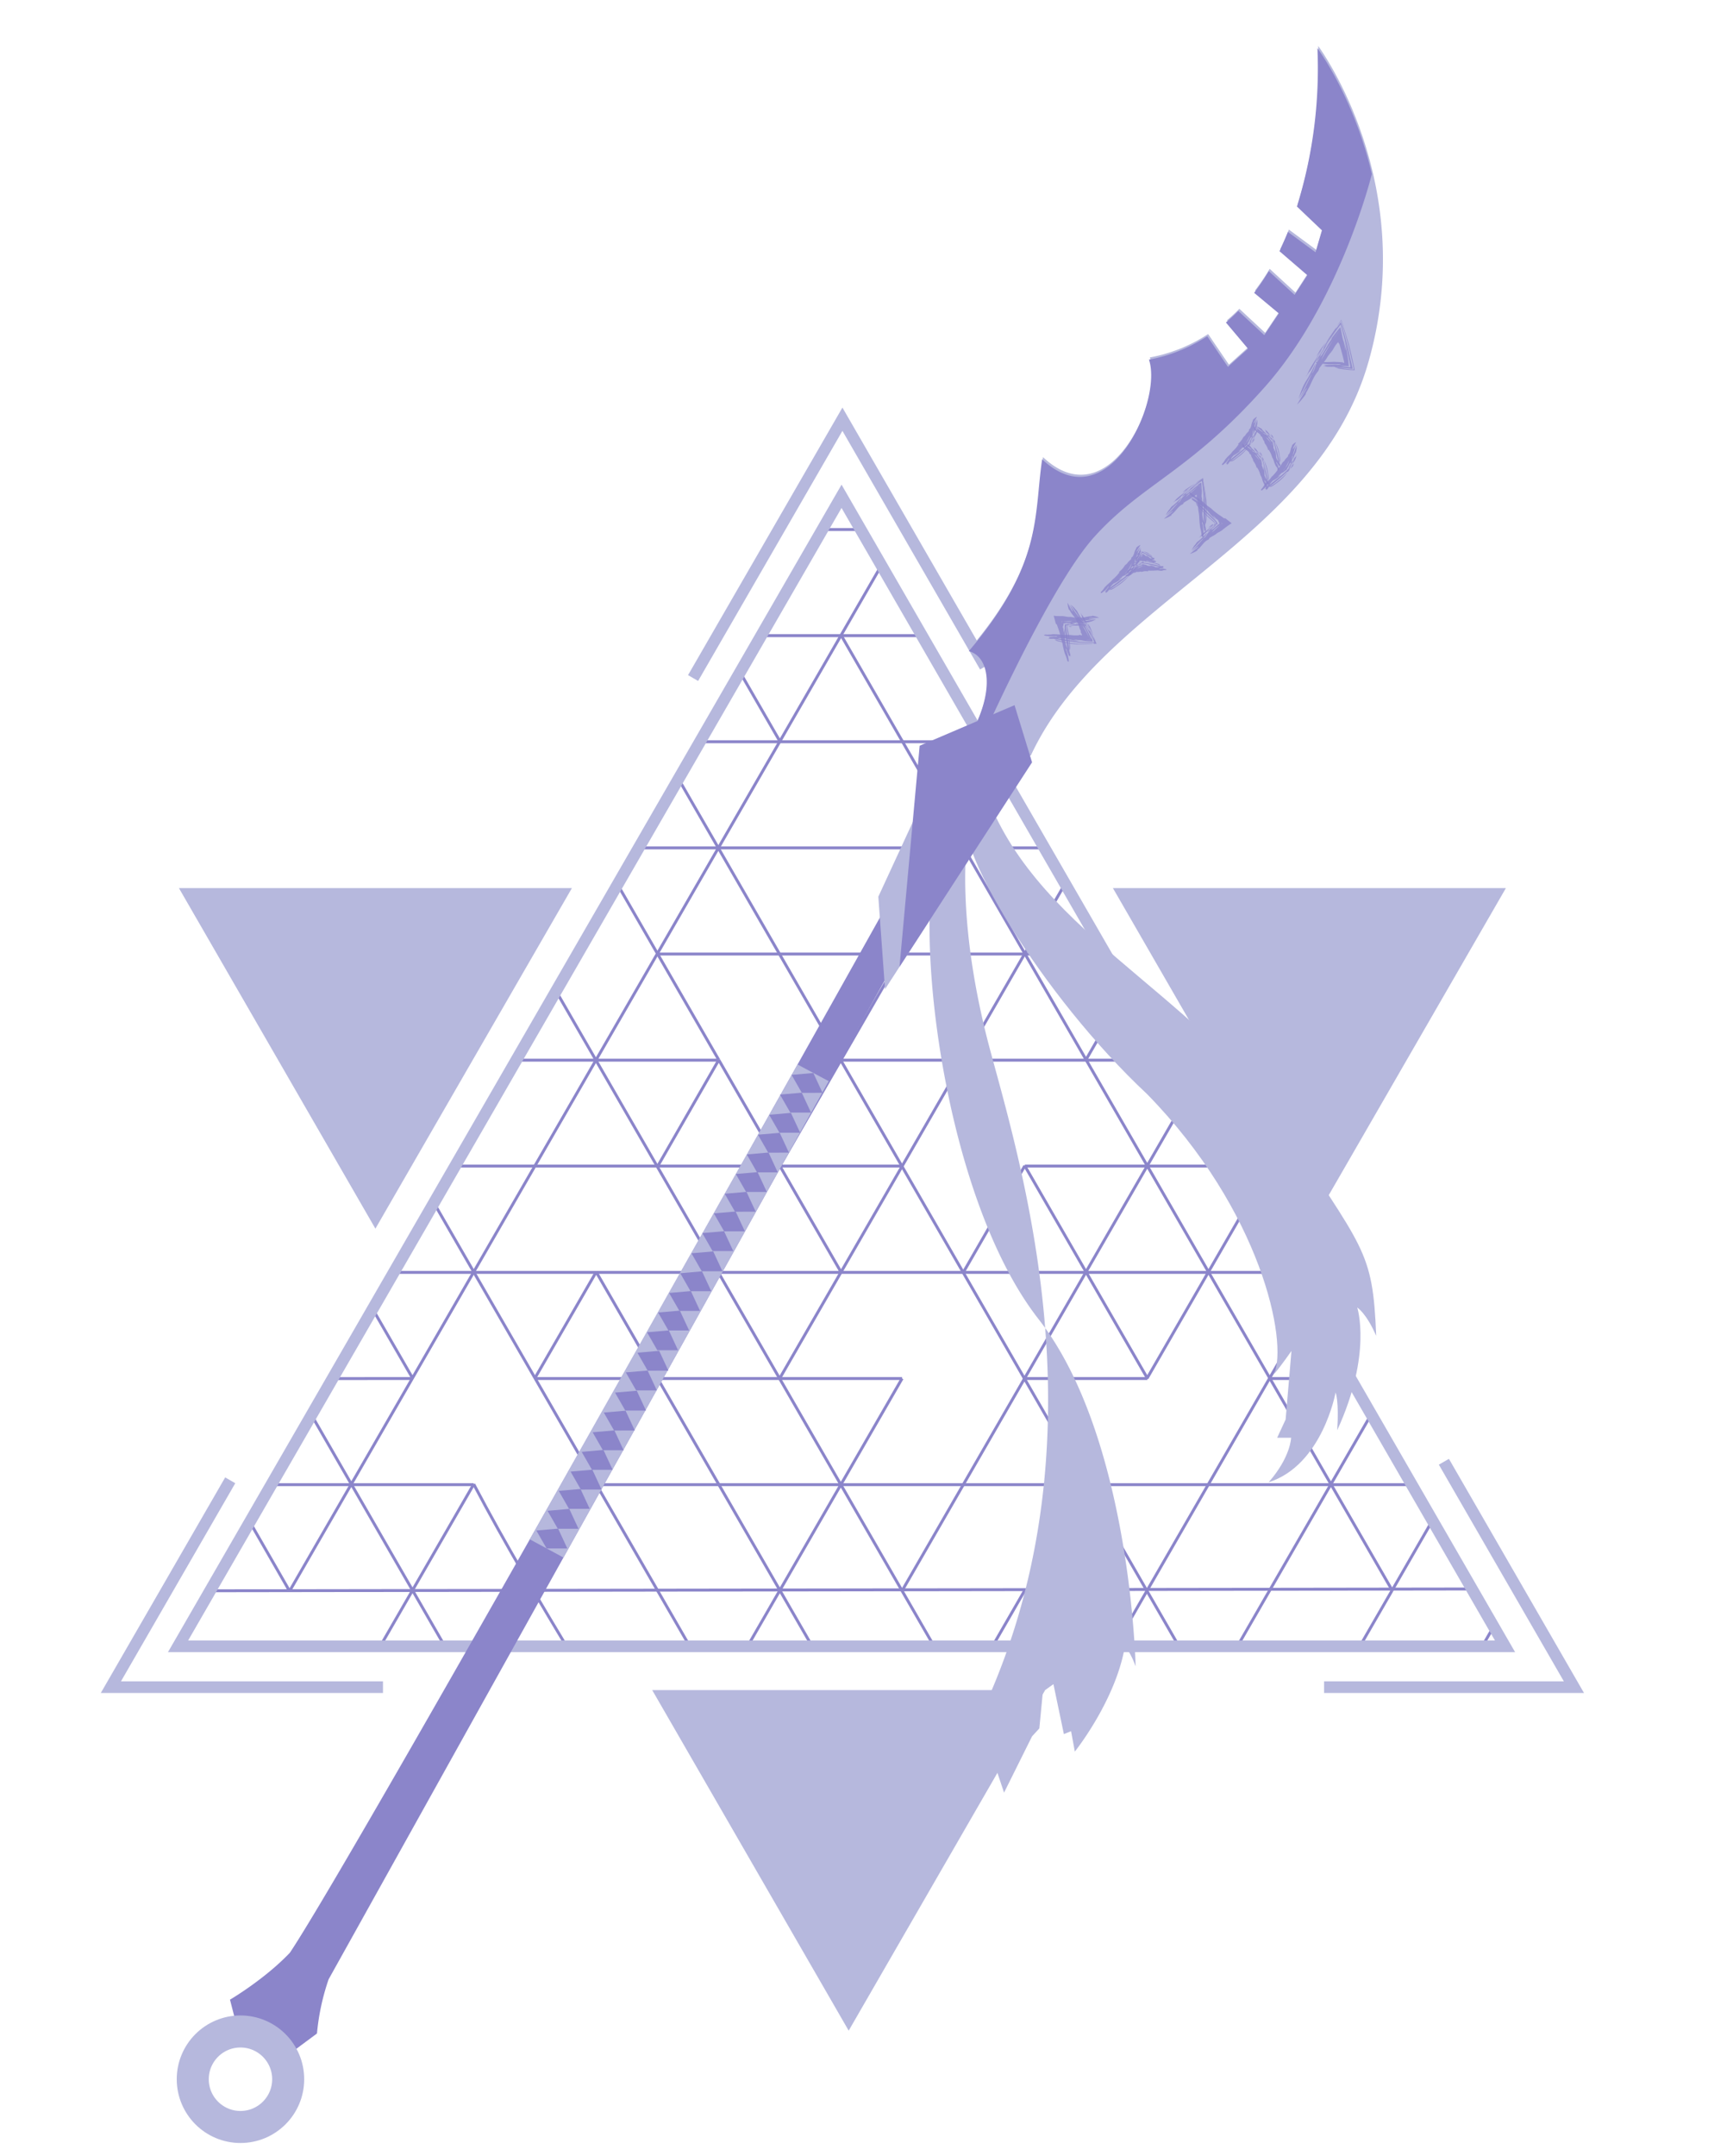 <?xml version="1.0" encoding="UTF-8"?><svg viewBox="0 0 595.28 740" xmlns="http://www.w3.org/2000/svg"><defs><clipPath id="a"><polygon points="289.07 170.36 516.97 565.1 61.16 565.1" fill="none" stroke="#b6b8dd" stroke-miterlimit="10" stroke-width="4px"/></clipPath></defs><title>pyxis</title><g clip-path="url(#a)" fill="none" stroke="#8b85ca" stroke-miterlimit="10"><line x1="246.85" x2="36.45" y1="363.9" y2="363.9"/><line x1="541.39" x2="288.92" y1="363.9" y2="363.9"/><line x1="141.88" x2="68.48" y1="327.47" y2="327.47"/><line x1="477.71" x2="225.93" y1="327.47" y2="327.47"/><line x1="520.35" x2="477.71" y1="327.47" y2="327.47"/><line x1="415.2" x2="68.48" y1="291.04" y2="291.04"/><line x1="483.15" x2="457.17" y1="291.04" y2="291.04"/><line x1="183.74" x2="68.48" y1="254.62" y2="254.62"/><line x1="483.15" x2="225.92" y1="254.62" y2="254.62"/><line x1="392.33" x2="68.48" y1="218.19" y2="218.19"/><line x1="369.41" x2="68.48" y1="181.76" y2="181.76"/><line x1="260" x2="68.48" y1="145.33" y2="145.33"/><line x1="309.77" x2="-26.6" y1="400.24" y2="400.24"/><line x1="436.18" x2="352.01" y1="400.24" y2="400.24"/><line x1="562.29" x2="478.09" y1="400.24" y2="400.24"/><line x1="78.69" x2="-47.68" y1="436.75" y2="436.75"/><line x1="499.14" x2="120.66" y1="436.75" y2="436.75"/><line x1="141.7" x2="-26.72" y1="473.18" y2="473.31"/><line x1="309.86" x2="183.75" y1="473.18" y2="473.18"/><line x1="394.12" x2="351.88" y1="473.18" y2="473.18"/><line x1="562.24" x2="436.05" y1="473.18" y2="473.18"/><line x1="162.73" x2="68.48" y1="509.61" y2="509.61"/><line x1="499.14" x2="204.79" y1="509.61" y2="509.61"/><line x1="521.17" x2="68.48" y1="545.4" y2="546.04"/><path d="M330.89,582.47c-62.32-.79-124.34.81-185.61,0"/><line x1="456.78" x2="372.94" y1="582.47" y2="582.47"/><line x1="483.15" x2="456.78" y1="582.47" y2="582.47"/><path d="M394,618.89c-61.82-.49-123.3.17-184.23,0"/><line x1="483.15" x2="436.05" y1="618.89" y2="618.89"/><path d="M483.15,655.32c-70.92-.67-140.17.5-210.36,0"/><path d="M483.15,691.75c-46-.29-91-.09-136.09,0"/><line x1="457.06" x2="204.66" y1="655.36" y2="218.18"/><line x1="267.98" x2="204.88" y1="254.62" y2="145.33"/><line x1="394.12" x2="352.01" y1="473.1" y2="400.17"/><line x1="478.25" x2="288.92" y1="545.96" y2="218.03"/><line x1="373.04" x2="304.93" y1="290.89" y2="172.92"/><line x1="436.18" x2="394.06" y1="400.24" y2="327.29"/><line x1="512.27" x2="457.21" y1="532.03" y2="436.68"/><line x1="436.14" x2="336.48" y1="327.32" y2="154.7"/><line x1="543.82" x2="457.17" y1="513.82" y2="363.74"/><line x1="575.36" x2="429.63" y1="495.61" y2="243.19"/><line x1="606.91" x2="520.35" y1="477.39" y2="327.47"/><line x1="183.74" x2="141.61" y1="254.42" y2="181.76"/><line x1="246.92" x2="204.88" y1="363.86" y2="291.05"/><line x1="288.92" x2="246.92" y1="436.7" y2="363.86"/><line x1="393.98" x2="351.96" y1="618.89" y2="546.02"/><line x1="330.89" x2="99.53" y1="582.47" y2="181.76"/><line x1="393.98" x2="351.92" y1="691.75" y2="618.89"/><line x1="141.88" x2="99.72" y1="327.63" y2="254.62"/><line x1="352.01" x2="204.79" y1="691.59" y2="436.6"/><line x1="291.44" x2="78.69" y1="659.53" y2="291.04"/><line x1="120.66" x2="99.68" y1="436.6" y2="400.26"/><line x1="141.7" x2="120.66" y1="473.03" y2="436.6"/><path d="m232.38 630.09c-21.84-40.76-48.06-79.59-69.65-120.64"/><line x1="78.69" x2="21.01" y1="436.75" y2="336.84"/><path d="m55.16 541.71-28.48-49.34-26-45-21.47-37.19-14.91-25.84-6.3-10.93-0.09-0.14"/><line x1="225.91" x2="246.85" y1="400.33" y2="363.9"/><line x1="183.67" x2="162.64" y1="181.76" y2="145.33"/><line x1="99.75" x2="162.73" y1="473.15" y2="582.31"/><line x1="99.47" x2="15.56" y1="546.16" y2="400.24"/><line x1="162.73" x2="131.02" y1="509.45" y2="564.38"/><line x1="204.79" x2="183.75" y1="436.6" y2="473.04"/><line x1="306.81" x2="99.47" y1="187.05" y2="546.16"/><line x1="99.75" x2="68.02" y1="473.15" y2="528.11"/><line x1="204.89" x2="120.74" y1="291.04" y2="436.8"/><line x1="275.36" x2="225.92" y1="168.99" y2="254.62"/><line x1="99.61" x2="67.92" y1="473.06" y2="527.95"/><line x1="99.53" x2="36.38" y1="400.35" y2="509.73"/><line x1="204.69" x2="141.31" y1="218.2" y2="327.99"/><line x1="248.9" x2="225.94" y1="141.64" y2="181.41"/><line x1="212.17" x2="4.83" y1="132.4" y2="491.52"/><line x1="99.72" x2="-26.72" y1="254.62" y2="473.31"/><line x1="180.62" x2="120.57" y1="114.19" y2="218.19"/><line x1="149.07" x2="-58.27" y1="95.98" y2="455.09"/><line x1="373.14" x2="162.73" y1="217.86" y2="582.31"/><line x1="401.45" x2="267.89" y1="241.69" y2="473.03"/><line x1="309.86" x2="225.66" y1="473.18" y2="619.02"/><line x1="352.01" x2="330.87" y1="400.17" y2="436.79"/><line x1="433" x2="372.95" y1="259.9" y2="363.9"/><line x1="464.54" x2="309.86" y1="278.11" y2="546.04"/><line x1="352.26" x2="288.75" y1="545.45" y2="655.45"/><line x1="457.17" x2="393.98" y1="363.74" y2="473.18"/><line x1="351.92" x2="320.3" y1="618.89" y2="673.66"/><line x1="457.08" x2="372.95" y1="436.75" y2="582.47"/><line x1="527.64" x2="478.14" y1="314.54" y2="400.27"/><line x1="559.19" x2="351.85" y1="332.76" y2="691.87"/><line x1="415.02" x2="383.4" y1="655.32" y2="710.09"/><line x1="478.11" x2="436.05" y1="546.04" y2="618.89"/><line x1="590.73" x2="478.11" y1="350.97" y2="546.04"/><line x1="622.28" x2="414.94" y1="369.18" y2="728.3"/></g><polygon points="289.07 170.36 516.97 565.1 61.16 565.1" fill="none" stroke="#b6b8dd" stroke-miterlimit="10" stroke-width="4px"/><polyline points="495.97 501.75 540.64 579.12 454.82 579.12" fill="none" stroke="#b6b8dd" stroke-miterlimit="10" stroke-width="4px"/><polyline points="238.07 232.74 289.37 143.9 338.38 228.8" fill="none" stroke="#b6b8dd" stroke-miterlimit="10" stroke-width="4px"/><polyline points="131.55 579.12 38.09 579.12 79.08 508.12" fill="none" stroke="#b6b8dd" stroke-miterlimit="10" stroke-width="4px"/><polygon points="196.45 304.84 61.46 304.84 128.95 421.74" fill="#b6b8dd"/><polygon points="359.01 580.13 224.03 580.13 291.52 697.03" fill="#b6b8dd"/><polygon points="449.78 421.74 517.27 304.84 382.28 304.84" fill="#b6b8dd"/><path d="M304.3,311.28s-181.52,324.39-204.73,359C90.85,679.45,79,686.39,79,686.39l2.87,11.17,14.73,9.55L108.88,698a78.89,78.89,0,0,1,4-18.6C122.05,663,334,282.48,334,282.48Z" fill="#8b85ca"/><path d="M470.05,124.28c17.65-61.68-17.26-108.5-17.26-108.5a159.85,159.85,0,0,1-6.6,52.93l-.43,1.44,8.63,8.12-2.2,7.52-9.49-7,0,.07c-.89,2.22-1.85,4.42-2.9,6.58l9.57,8.23L445,100.43l-8.87-8.15v0a77,77,0,0,1-4.95,7.32l-.08.13,8.49,7.06-5,7.46-8.9-8.28,0,.05c-1.32,1.35-2.71,2.63-4.16,3.86l-.07.07,7.59,9-6.91,6.22L415,114.67l-.86.53a54.28,54.28,0,0,1-19.17,7.49c4.82,14-13.79,55.73-36.7,34.22-2.85,19.3.31,35.86-25.19,65.85,7.76,2,9.95,16.12-3.88,36.16l24.88.42C378.68,206.44,452.4,186,470.05,124.28Z" fill="#b6b8dd"/><polygon points="301.7 307.8 304 339.54 332.67 295.34 323.67 260.24" fill="#b6b8dd"/><circle cx="82.6" cy="713.7" r="16.39" fill="none" stroke="#b6b8dd" stroke-miterlimit="10" stroke-width="11px"/><path d="m337.5 268.79c15.62 50.07 73.86 71.91 102.38 116.21s31.64 43.52 32.84 73.53c-3.45-7.89-6.51-9.71-6.51-9.71s5.2 15.82-6.88 42.1c0.66-10-0.56-12.95-0.56-12.95s-4.49 24.93-23 30.83c7.61-8.68 7.72-15.29 7.72-15.29h-4.79l2.91-6.27 2-23.52s-3.47 5-6 8c4.92-11-4.37-56.16-43.61-96.19-36-33.63-68.24-86.82-62.1-98.78s5.6-7.96 5.6-7.96z" fill="#b6b8dd"/><path d="m332.38 287.2s-4.67 27.66 8 74.23c5.81 21.37 15.44 54.78 18.6 94 3.72 46.33-1.57 100.8-32.78 153.23l9.43-3.87 1.86 3.32 4.48-1.48 2.92 8.69 9.62-19.32 2.5-2.72 1.21-12.6 3.63-2.59 3.59 17.15 2.47-1 1.29 7s14.14-17.66 17.23-36.33a28.58 28.58 0 0 1 3.65 7.07s-1.61-78.6-33.31-119.14-42.5-128.16-35.38-158 10.99-7.64 10.99-7.64z" fill="#b6b8dd"/><polygon points="308.98 331.86 354.51 261.67 348.49 242.05 315.9 255.97" fill="#8b85ca"/><path d="m334.58 259.77-5.69-0.1c13.84-20 11.65-34.14 3.89-36.16 25.5-30 22.33-46.55 25.19-65.85 22.91 21.51 41.51-20.21 36.69-34.21a54.53 54.53 0 0 0 19.18-7.5l0.86-0.52 7.09 10.49 6.9-6.22-7.59-9 0.07-0.06c1.46-1.23 2.84-2.52 4.16-3.87h0.05l8.9 8.27 5-7.45-8.49-7.07 0.09-0.12a78.32 78.32 0 0 0 4.94-7.33l8.87 8.14 4.38-6.74-9.57-8.24c1-2.16 2-4.36 2.89-6.58v-0.06l9.49 7 2.2-7.52-8.58-8.17 0.43-1.44a159.8 159.8 0 0 0 6.6-52.92s12.47 16.66 18.7 43.2c0 0-10.73 43.69-36.62 72.92s-42.06 33.24-58.61 51.5-41.42 75.61-41.42 75.61z" fill="#8b85ca"/><g fill="#8b85ca" opacity=".8"><path d="M366.59,226.68a10.7,10.7,0,0,0-.78-2.19,24.79,24.79,0,0,1-.82-3.42c-.15-.6-.33-1.14-.52-1.71s-.24-1.23-.41-1.87c-.09-.33-.16-.6-.29-1s-.35-1-.54-1.49c-.05-.22-.17-.8-.54-.84-.28-1-.5-1.93-.76-2.8a20.13,20.13,0,0,0,2.84.11c.83,0,1.76.31,2.5.3,1-.07,1.77.31,2.65.3.13-.05.39-.21.49-.18,1.17.38,2.28-.11,3.41-.28a7,7,0,0,1,1.2-.08c.05-.14.15-.12.27-.16a7.54,7.54,0,0,1,2.23.64c.08.1-3.5,0-3.44.21s2.32.07,2.52.13c-8.45,1.37-4.41,1-1.83.51.39,0,1-.18,1.74-.17-.46.11-1.42.61-1.64.63-1,.2-.87.41-2,.34a27.24,27.24,0,0,0-3.42.39,4.39,4.39,0,0,1,2.06-.69c-1.34-.35-1.56.64-3,.51a1.6,1.6,0,0,0-.45.07l-.49-.13a17.92,17.92,0,0,1-1.89,0s.28.17.35.2a1.1,1.1,0,0,0,.71.12,1.54,1.54,0,0,1,.63-.06c.18.06.48-.18.69-.17a4.88,4.88,0,0,1,1.2.28,5.92,5.92,0,0,1-1.28.12h-.88c-.06,0-.07.19-.05.28l.29,0c1.33,0,3.24-.7,4.22-.21l.12,0a.09.09,0,0,0,.06,0,1.26,1.26,0,0,1,.63.15l-.54-.06a7,7,0,0,1-2.24.27l-1.17,0h-.58l-.29,0a.76.76,0,0,0-.22,0c0,.08-.22-.21-.28-.13s-.18.1-.53,0l-.12,0c-.14.12-.21.39-.22.86a3.63,3.63,0,0,0,.08.58l.11.68.22,1.36c.29,1.81.53,3.63.7,5.46l.1.22.05-.13V224a3.18,3.18,0,0,1,.27,1.34c-.05.21-.12-.3-.29-.39l0,.21-.15,0c.06.06,0,.13,0,.2-.35-.92-.73-1.84-1.07-2.77-.15.17,0,.44,0,.58a2.85,2.85,0,0,1,.37.89,15.4,15.4,0,0,1,.51,2.5,2.59,2.59,0,0,1,0,.48C367,227.26,366.64,227,366.59,226.68Zm-1.3-12.11c-.05.14-.13.29-.19.5l0,.23a.8.8,0,0,0,.12.31c0,.43.12,1,.19,1.55a6.2,6.2,0,0,0,0-1.71c0,.15.08.3.12.47a6,6,0,0,1,.12.61c.06.4.1.81.12,1.21.05.82,0,1.63.1,2.45.11.47.23.95.37,1.42a8.88,8.88,0,0,0,.41.94c-.3-1.72-.5-3.47-.72-5.21-.35-2.06-.18-2.73-.05-3.09.5.14.82.24,1.07.3a6.08,6.08,0,0,0-1.53-.64A1.78,1.78,0,0,0,365.29,214.57Zm-.39-.46c-.08-.27-.17-.53-.27-.81l.36,0a13,13,0,0,0,1.7.09,4.21,4.21,0,0,0,.78-.08,3.44,3.44,0,0,0,.84-.24c-1.44.12-2.27.24-3.32.23.86.08.52,0-.41-.06l.23.67A1,1,0,0,1,364.9,214.11Z"/><path d="M367.25,221.41v2a4.73,4.73,0,0,0,.32-.89,13.55,13.55,0,0,0-.21-2.46,24.42,24.42,0,0,0-.45-3.51l-.18-.87a1.15,1.15,0,0,1-.05-.2v-.18l0-.33s.05,0,0-.1c-.18.17-.4.21,0,2.09A36,36,0,0,1,367.25,221.41Z"/><path d="m367.33 215.23a1.87 1.87 0 0 1 0.3 0h0.64a3 3 0 0 0-0.64-0.18h-0.3a0.79 0.79 0 0 1-0.2 0c0.15 0.04 0.2 0.15 0.2 0.18z"/><path d="M366.7,214.86h.08a1.68,1.68,0,0,0,.31.11,3.15,3.15,0,0,0-.73-.41h-.09A4.26,4.26,0,0,1,366.7,214.86Z"/></g><g fill="#8b85ca" opacity=".8"><path d="M359.21,217.82a10.77,10.77,0,0,0,2.36-.12,27.57,27.57,0,0,1,3.57.22c.63,0,1.21,0,1.82,0s1.27.14,1.94.16c.34,0,.67,0,1,0h.54c.08,0,.35.1.1-.22a6.72,6.72,0,0,0,1.16.21,2,2,0,0,0-.38-.85c-.16-.25.06-.46-.18-.9-.48-.77-.52-1.71-.92-2.49-.1-.09-.37-.26-.39-.36-.18-1.24-1.13-2-1.8-3a7.6,7.6,0,0,1-.61-1.06c-.15,0-.17-.08-.27-.17a8,8,0,0,1-.44-2.32c0-.12,1.63,3.17,1.75,3s-1-2.15-1-2.35c5.07,7.07,2.93,3.55,1.3,1.44-.14-.39-.62-.81-1-1.52.32.38,1.19,1,1.31,1.22.65.84.77.61,1.24,1.69a28.15,28.15,0,0,0,1.9,2.94c-.41-.29-1.35-1-1.55-1.57.29,1.38,1.28,1.14,1.8,2.48a1.68,1.68,0,0,0,.27.38l.1.5.19.4.25.51.56,1.08a22.44,22.44,0,0,1,1,2.23c-.07-.14.12-.12.09-.25-.24-1.24-1.33-2.78-1.76-3.92,0-.2-.38-.36-.47-.55a4.42,4.42,0,0,1-.29-1.22,6.09,6.09,0,0,1,.68,1.11l.69,1.45a6.23,6.23,0,0,0,.67.79l-.42-1-.35-.79c-.66-1.26-2.11-2.65-2.13-3.77l-.09-.09a.08.08,0,0,0,0-.07,1.44,1.44,0,0,1-.15-.64l.19.51c1.08,1.09,1.5,2.7,2.33,4a1.16,1.16,0,0,1,.14.31c.07.18.13.38.19.58a5,5,0,0,0,.4,1,23.15,23.15,0,0,1,1.76,3.9q-.67,0-1.35,0c-1.78,0-3.37-.09-4.76-.17l-2.79-.36c-1.85-.25-3.69-.55-5.52-.92l-.25,0,.12.09-.24-.08a3.42,3.42,0,0,1-1.38-.13c-.19-.11.32,0,.45-.17l-.2,0,0-.15c-.08,0-.13-.05-.19-.1,1-.06,2-.16,3-.21-.13-.2-.43-.14-.58-.16a3,3,0,0,1-1,.09,15.87,15.87,0,0,1-2.58-.24,3.61,3.61,0,0,1-.46-.17C358.53,218,358.9,217.78,359.21,217.82ZM372.54,220a10.76,10.76,0,0,1-1.26-.26l-.36,0a1.4,1.4,0,0,0-.45,0c-.61-.08-1.1-.18-1.65-.27a5.79,5.79,0,0,0,.85.34,3.53,3.53,0,0,0,1.05.17,8.1,8.1,0,0,1-1.37-.06c-.41-.06-.82-.14-1.22-.24-.81-.19-1.6-.44-2.42-.61-.49,0-1-.06-1.48-.06a8.71,8.71,0,0,0-1,.11c1.76.22,3.5.53,5.25.82l1.32.21a13.41,13.41,0,0,0,1.65.17c1.3.09,2.79.15,4.39.17-.37-1.13-.85-2.41-1.4-3.76.37,1.36.69,2.49.92,3.47C374.33,220.17,373.4,220.11,372.54,220Zm.46-.24c.5,0,1,0,1.47-.05l-.27-.61c-.33-.83-.72-1.75-1.13-2.57a4.8,4.8,0,0,0-1.19-1.69,39.71,39.71,0,0,1,2.32,4.26c-.5-1.23-.33-.73.22.57l-1.14.06A.78.78,0,0,1,373,219.77Z"/><path d="M364.14,220l-1.94-.57a5.52,5.52,0,0,0,.78.56,14.61,14.61,0,0,0,2.45.51,25.06,25.06,0,0,0,3.55.6l.9.07.49,0h.79c1.07,0,2.19,0,3.33-.08a4.47,4.47,0,0,0,1.07-.08l-4.24,0-.95,0-.6-.06-1.13-.12A37.56,37.56,0,0,1,364.14,220Z"/><path d="M374.41,215.16a8.71,8.71,0,0,1-.66-1.21,2.79,2.79,0,0,0,.12.67l.11.33.07.16.08.22c.49,1,1,2,1.44,3.06A30.76,30.76,0,0,0,374.41,215.16Z"/><path d="M375.56,221h1.09c-.29-.8-.67-1.7-1.08-2.62.26.87.45,1.64.64,2.36l-.61,0C375.83,220.87,375.76,221,375.56,221Z"/></g><g fill="#8b85ca" opacity=".8"><path d="M378.25,203.12a6.36,6.36,0,0,0,1.09-1.38,14.81,14.81,0,0,1,1.94-1.83,10.51,10.51,0,0,0,.9-1,11.68,11.68,0,0,0,2.09-2.12c.1-.07.37-.28.08-.45a8,8,0,0,0,2-2.19c.21-.35.69-.52.9-.87.31-.6,1-.92,1.33-1.47,0-.1,0-.36.05-.41.81-.51.87-1.49,1.2-2.3a3.83,3.83,0,0,1,.44-.8c-.1-.11,0-.16,0-.26a4.84,4.84,0,0,1,1.46-1c.11,0-1.43,2.22-1.27,2.29s1-1.42,1.16-1.52c-2.41,6.1-1,3.37-.34,1.45.2-.22.25-.72.58-1.2-.1.36-.09,1.24-.17,1.39-.26.76,0,.8-.57,1.48a17.47,17.47,0,0,0-1.11,2.38c0-.41,0-1.35.3-1.69-.85.64-.13,1.35-.83,2.15a.91.91,0,0,0-.13.33l-.31.23c-.54.69-.81,1.45-1.4,2.08,0-.06.2,0,.26-.05.68-.42.77-1.14,1.3-1.72.13-.1.05-.42.15-.54a2.71,2.71,0,0,1,.74-.6,7.78,7.78,0,0,1-1,1.7,1.15,1.15,0,0,0,0,.49c.2-.23.38-.47.56-.71.57-.9.79-2.45,1.6-2.8a.56.56,0,0,0,0-.1h0a.74.74,0,0,1,.39-.32l-.27.31c-.21,1.17-1.16,2-1.69,3-.09.25-.57.43-.66.68a4.53,4.53,0,0,1-1.47,1.76,69.22,69.22,0,0,1-6.76,5.11,1.3,1.3,0,0,1-.1.15h.13l-.18.08a1.86,1.86,0,0,1-.79.67c-.18,0,.13-.19.1-.35l-.13.09-.1-.11c0,.07-.1,0-.17,0,.45-.59.87-1.21,1.34-1.8-.21-.05-.32.15-.41.22a1.57,1.57,0,0,1-.41.59c-.35.53-1,.84-1.47,1.27a2.39,2.39,0,0,1-.37.15C378.07,203.63,378.06,203.26,378.25,203.12Zm8.09-5.63a6.54,6.54,0,0,1-.66.28l-.17.15a.53.53,0,0,0-.17.24l-1,.72a3,3,0,0,0,1.3-.66,11.91,11.91,0,0,1-3.16,2.12,9.57,9.57,0,0,0-.78.78,4.48,4.48,0,0,0-.43.64c2.59-2.06,5.6-3.72,7.75-6.19C388.08,196.19,387.28,196.87,386.34,197.49Zm.06-.43a9.84,9.84,0,0,0,.78-1,5.38,5.38,0,0,0,1.55-2.68,19.73,19.73,0,0,1-1.55,2.68c.66-.77.15-.24-.69.82C386.49,196.94,386.45,197,386.4,197.06Z"/><path d="M382.37,201.78c-.48.22-.93.47-1.41.7a4.39,4.39,0,0,0,.82-.07,7.89,7.89,0,0,0,1.61-1,16.27,16.27,0,0,0,4.16-3.49.82.82,0,0,0,.26-.35A31.86,31.86,0,0,1,382.37,201.78Z"/><path d="M389.91,195.46a4.26,4.26,0,0,1,.51-.85,2.4,2.4,0,0,0-.78.67c-.24.38-.49.75-.75,1.1A5.55,5.55,0,0,0,389.91,195.46Z"/><path d="M387.81,197.54l.21-.19a7.34,7.34,0,0,0,.87-1c-.4.29-.81.55-1.2.84A.28.28,0,0,1,387.81,197.54Z"/></g><g fill="#8b85ca" opacity=".8"><path d="M396.94,193a.73.73,0,0,0-.6.06c-.29.1-.63-.23-1-.29a1.29,1.29,0,0,0-.47,0,1.71,1.71,0,0,0-1.06-.21c-.05,0-.17-.1-.1.23-.38-.15-.75-.33-1-.1-.13.06-.32-.19-.45-.13s-.48-.15-.69-.06c0,.05-.05.24-.08.22-.37-.28-.54.3-.78.57-.1.08-.17.17-.28.18s0,.13,0,.18a1.26,1.26,0,0,1-.67-.44c0-.09.84-.34.8-.5s-.59.13-.64.1c1.78-2.08.87-1.4.34-.67-.11,0-.2.27-.39.32.09-.15.22-.71.27-.75.21-.29.14-.49.43-.52s.57-.54.76-.68c-.06.28-.2.89-.37.86.4.23.26-.77.63-.76a.22.22,0,0,0,.09-.1l.15.08c.29,0,.5-.32.81-.28,0,0-.07-.14-.1-.16-.3-.25-.45.15-.72.12-.06,0-.08.23-.14.24s-.23-.11-.35-.18c.16-.25.41-.24.62-.32,0,0,.06-.21.08-.3a1.63,1.63,0,0,0-.31,0c-.33.14-.65,1-1,.58l0,.05,0,0c-.05,0-.11,0-.19-.09h.15c.25-.59.71-.39,1.06-.66.07-.1.26.15.33.05a.62.62,0,0,1,.79,0,16.16,16.16,0,0,1,3.16,1.82l.06,0,0-.09.08.08c.11,0,.23,0,.38.17s-.08,0-.09.15l.06,0,0,.15s0,.05.06.1c-.25,0-.49.11-.75.14.07.19.14.15.18.17s.15-.12.24-.07.49.24.71.3a1.43,1.43,0,0,1,.15.18C397.08,192.82,397,193.06,396.94,193Zm-3.71-2.48c.09.08.18.2.28.31l.08,0a.08.08,0,0,0,.1,0l.46.3a1.36,1.36,0,0,0-.55-.55c.44,0,.94.63,1.43,1a1.44,1.44,0,0,0,.4.09.75.75,0,0,0,.25-.09c-1.23-.63-2.54-1.83-3.68-1.87C392.42,190.05,392.81,190.22,393.23,190.53Zm-.09.22a1.46,1.46,0,0,0-.42,0c-.39,0-.81,0-1,.55a2.66,2.66,0,0,1,1-.55c-.35,0-.09,0,.37,0C393.09,190.76,393.12,190.76,393.14,190.75Z"/><path d="M395.29,190.77l.6.61q-.15-.31-.3-.57c-.26-.35-.48-.35-.72-.56a3.2,3.2,0,0,0-2-.88.09.09,0,0,0-.14,0A7.2,7.2,0,0,1,395.29,190.77Z"/><path d="M391.67,189.14a.55.55,0,0,1-.31.16.43.43,0,0,0,.37.15,3.66,3.66,0,0,1,.44-.13A.88.88,0,0,0,391.67,189.14Z"/><path d="M392.73,189.39l-.11,0a.87.87,0,0,0-.45,0c.18.12.37.26.55.36A.43.43,0,0,1,392.73,189.39Z"/></g><g fill="#8b85ca" opacity=".8"><path d="M400.44,195.68a2.73,2.73,0,0,0-1.15.19c-.57.18-1.17-.1-1.81-.08a25.66,25.66,0,0,1-2.9.08c-.08,0-.31-.07-.22.26a3.56,3.56,0,0,0-2,.12c-.25.09-.59-.12-.85,0s-.9,0-1.31.09c-.05.06-.14.26-.19.25-.66-.21-1.08.43-1.58.76a2,2,0,0,1-.57.25c0,.15,0,.13-.08.2a2.55,2.55,0,0,1-1.23-.31c-.06-.08,1.68-.54,1.61-.7a10.89,10.89,0,0,0-1.24.25c3.75-2.56,1.89-1.65.76-.77-.2,0-.42.32-.8.42.2-.18.54-.8.65-.85.44-.34.32-.53.9-.63a7.76,7.76,0,0,0,1.55-.87c-.15.3-.51,1-.83,1,.73.15.6-.85,1.31-.92a.51.51,0,0,0,.21-.14l.26.06a13.26,13.26,0,0,1,1.6-.47s-.11-.14-.16-.15c-.55-.18-.88.26-1.41.29-.11,0-.19.25-.29.27s-.43-.06-.65-.1a3.41,3.41,0,0,1,1.23-.47c.09,0,.16-.23.2-.33a4.28,4.28,0,0,0-.59.1c-.67.22-1.41,1.15-2,.82l-.05.06,0,0a.37.37,0,0,1-.34-.05l.27,0c.58-.67,1.43-.57,2.14-.93.15-.11.49.1.64,0a2.09,2.09,0,0,1,1.52-.19,36.49,36.49,0,0,1,5.77,1.18l.12,0-.07-.09.13.07a1,1,0,0,1,.71.08c.11.1-.16,0-.2.18l.11,0v.15s.08,0,.11.09c-.48.1-1,.23-1.45.32.09.18.23.12.31.13a.71.71,0,0,1,.46-.12c.41-.13.91.13,1.33.15l.26.15C400.74,195.45,400.6,195.71,400.44,195.68Zm-6.73-1.75a2.83,2.83,0,0,1,.48.26h.15a.22.22,0,0,0,.19,0l.85.21a1.86,1.86,0,0,0-1-.45,6.29,6.29,0,0,1,2.59.74,6.26,6.26,0,0,0,.75,0,2.54,2.54,0,0,0,.49-.15c-2.25-.38-4.59-1.34-6.76-1.13C392.23,193.61,392.94,193.7,393.71,193.93Zm-.2.25a5.53,5.53,0,0,0-.83.13,2.55,2.55,0,0,0-1.92.78,10.44,10.44,0,0,1,1.92-.78c-.67.08-.17.07.71-.09A.24.24,0,0,1,393.51,194.18Z"/><path d="M397.62,193.72c.35.18.7.32,1.06.5a4.92,4.92,0,0,0-.48-.52,4.54,4.54,0,0,0-1.31-.42,8.1,8.1,0,0,0-3.69-.48.36.36,0,0,0-.29.06A15.91,15.91,0,0,1,397.62,193.72Z"/><path d="M390.92,192.83a1.9,1.9,0,0,1-.62.24,1.15,1.15,0,0,0,.7.07c.28-.08.57-.17.85-.23A2.67,2.67,0,0,0,390.92,192.83Z"/><path d="M392.91,192.86h-.19a2.84,2.84,0,0,0-.87.06c.34.08.67.19,1,.26A.32.32,0,0,1,392.91,192.86Z"/></g><g fill="#8b85ca" opacity=".8"><path d="M412.76,183.77a14.26,14.26,0,0,0-.49-2.63,34.35,34.35,0,0,1-.35-4c-.07-.71-.18-1.35-.29-2s-.07-1.44-.16-2.19c0-.38-.08-.76-.14-1.14l-.06-.38,0-.26c0-.08,0-.4-.23-.09a10,10,0,0,0,0-1.26,2.51,2.51,0,0,0-.88.64,1,1,0,0,1-.4.17,1.21,1.21,0,0,0-.25.08,1.9,1.9,0,0,0-.38.25c-.74.69-1.75,1-2.52,1.62-.08.13-.21.45-.32.5-1.29.53-2,1.71-2.89,2.65a8.07,8.07,0,0,1-1,.92c0,.15-.05.2-.13.32a10.34,10.34,0,0,1-2.42,1.1c-.13,0,3.13-2.54,3-2.63s-2.14,1.61-2.35,1.71c6.74-7.11,3.32-4,1.33-1.72-.39.25-.76.85-1.47,1.39.35-.42.9-1.49,1.08-1.66.8-.89.53-1,1.62-1.73a35.42,35.42,0,0,0,2.83-2.75,5.53,5.53,0,0,1-1.42,2c1.43-.69,1-1.62,2.35-2.52a2.21,2.21,0,0,0,.36-.38l.52-.25.4-.29.43-.35,1.06-.86a27,27,0,0,1,2.22-1.68c-.13.11-.16-.09-.29,0a10.09,10.09,0,0,0-2,1.38c-.63.52-1.4,1.18-1.8,1.43-.21.1-.32.49-.52.63a5.54,5.54,0,0,1-1.26.64,8.7,8.7,0,0,1,1.08-1l1.33-1a6.67,6.67,0,0,0,.71-.88l-1.63,1.18c-1.25,1-2.49,2.87-3.69,3.2l-.08.13a.12.12,0,0,0-.08,0,1.65,1.65,0,0,1-.66.34l.52-.34c1-1.4,2.64-2.28,3.94-3.49.12-.18,1.31-.71,1.81-1.18a30.78,30.78,0,0,1,4-2.94l.17,1.35c.24,2,.44,3.8.57,5.32l.09,3.15c0,2.1,0,4.2-.05,6.29l.07.27.07-.14,0,.28a4.3,4.3,0,0,1,.09,1.56c-.08.23-.08-.36-.24-.49v.24l-.15,0c0,.08,0,.15-.07.23l-.69-3.35c-.17.17-.07.49-.06.66a3.83,3.83,0,0,1,.24,1.07,20.52,20.52,0,0,1,.17,2.92,3.41,3.41,0,0,1-.1.54C413.08,184.5,412.76,184.12,412.76,183.77Zm.07-15.16a12.92,12.92,0,0,1-.07,1.43l0,.4a1.5,1.5,0,0,0,.11.5v1.88a8.43,8.43,0,0,0,.2-1,3.85,3.85,0,0,0,0-1.18,9.48,9.48,0,0,1,.16,1.53c0,.47,0,.93,0,1.39-.07.93-.18,1.84-.23,2.78,0,.55.09,1.1.18,1.67a10.52,10.52,0,0,0,.27,1.14c-.06-2,0-4,0-5.93v-1.49c0-.26,0-.46,0-.77l-.07-1c-.11-1.44-.29-3.09-.52-4.86-1.18.71-2.52,1.58-3.92,2.55,1.46-.79,2.66-1.46,3.7-2C412.71,166.68,412.79,167.68,412.83,168.61Zm-.31-.5c-.08-.52-.17-1-.27-1.53l-.69.5c-.83.57-1.76,1.22-2.57,1.87l-.56.46-.4.4a3.9,3.9,0,0,0-.61.79c.58-.54,1.05-1,1.82-1.64s1.51-1.26,2.32-1.88c-1.26.87-.7.52.66-.44l.22,1.17A1,1,0,0,1,412.52,168.11Z"/><path d="M414.13,178l-.27,2.23a5,5,0,0,0,.44-.93,17.45,17.45,0,0,0,.12-2.8,32.18,32.18,0,0,0,0-4.05l-.07-1-.05-.51-.13-.88c-.17-1.19-.38-2.45-.61-3.72a4.78,4.78,0,0,0-.24-1.17c.21,1.59.42,3.16.63,4.73l.12,1.06,0,.65.06,1.28A46.38,46.38,0,0,1,414.13,178Z"/><path d="M407.29,168a11.48,11.48,0,0,1-1.14,1,5.37,5.37,0,0,0,1.35-.73l1.42-1.1,1.53-1.14c-.5.28-1,.6-1.59.95l-.84.55Z"/><path d="m413.35 165.14-0.11-0.84v-0.22c-0.85 0.54-1.79 1.2-2.75 1.91 0.94-0.54 1.78-1 2.55-1.39l0.06 0.51c0.07-0.27 0.17-0.19 0.25 0.03z"/></g><g fill="#8b85ca" opacity=".8"><path d="M409.06,169.26a13.38,13.38,0,0,0,2.18,1.46,35.12,35.12,0,0,1,3.07,2.53,20,20,0,0,0,1.63,1.2c.51.47,1.06,1,1.64,1.41.29.23.59.46.9.68l.65.44.75.5c.19.16.72.61,1,.41l2.19,1.72a27.58,27.58,0,0,0-3.13,2.27,7.85,7.85,0,0,1-1.2.76,4,4,0,0,0-.82.48c-.74.69-1.73,1-2.49,1.6-.08.13-.21.44-.31.49-1.28.52-2,1.69-2.85,2.62a7.91,7.91,0,0,1-1,.91c.06.14,0,.19-.13.31a10,10,0,0,1-2.38,1.08c-.13,0,3.08-2.5,2.92-2.59s-2.11,1.58-2.32,1.68c6.63-7,3.26-3.92,1.3-1.7-.38.25-.74.83-1.43,1.37.34-.42.87-1.47,1.05-1.64.79-.88.52-.95,1.59-1.71a34.24,34.24,0,0,0,2.78-2.71,5.34,5.34,0,0,1-1.39,2c1.41-.67,1-1.6,2.31-2.49a2.12,2.12,0,0,0,.36-.37l.51-.24a10.12,10.12,0,0,0,1.24-1,3.78,3.78,0,0,1,.8-.63s-.31,0-.38.05c-.82.24-.41.39-1.67,1.22-.2.1-.31.49-.5.63a5.6,5.6,0,0,1-1.25.62,17.67,17.67,0,0,1,2.25-1.91c.06,0,.18-.2.14-.25a.71.71,0,0,0,0-.17l-.08,0-.26.18-.54.41c-1.23,1-2.45,2.83-3.63,3.16l-.08.12a.11.11,0,0,0-.08,0,1.52,1.52,0,0,1-.66.33l.52-.33c1-1.38,2.6-2.25,3.87-3.44.25-.28,1-.52.92-.53.07-.23.16-.25.65-.41l0-.07c0-.19-.11-.47-.47-.91L415,176.69c-1.5-1.43-3-2.88-4.38-4.38l-.24-.14.05.15-.17-.23a4,4,0,0,1-1.15-1c-.11-.21.31.2.51.18l-.17-.17.12-.1c-.09,0-.09-.12-.11-.2l2.83,1.82c0-.23-.3-.39-.42-.5a3.56,3.56,0,0,1-.92-.57,19.68,19.68,0,0,1-2.17-1.9c-.11-.14-.21-.29-.31-.44S408.81,169,409.06,169.26Zm9.58,9.89a5.7,5.7,0,0,0-.22-.56l-.2-.19a.92.92,0,0,0-.32-.2l-1.26-1.27a7.66,7.66,0,0,0,.56.84,6.77,6.77,0,0,0,.66.71,10.63,10.63,0,0,1-1-.84c-.34-.32-.65-.65-1-1-.61-.69-1.17-1.41-1.79-2.09-.41-.35-.84-.7-1.29-1a11.37,11.37,0,0,0-1-.59c1.4,1.29,2.74,2.66,4.09,4l1,1,.52.5.3.36a4.3,4.3,0,0,1,.6,1l-1.26.54a5.7,5.7,0,0,0,1.86-.56A3,3,0,0,0,418.64,179.15Zm.63.16c.18.15.37.28.56.41l-.57.42a15.72,15.72,0,0,0-1.56,1.11,6,6,0,0,0-1.44,1.55l1.65-1.51c.46-.42.88-.79,1.35-1.15-.88.57-.41.3.64-.42l-.43-.3A.58.58,0,0,1,419.27,179.31Z"/><path d="M412.16,174.24l-1.38-1.74a5,5,0,0,0,.35.95,15.71,15.71,0,0,0,1.88,2,30,30,0,0,0,2.82,2.82l.76.66.38.31.08.12.21.31s0,.06.11.07,0-.26-.14-.5l-.13-.19-.45-.4-.94-.84A46.46,46.46,0,0,1,412.16,174.24Z"/><path d="m416.11 180.21a10.85 10.85 0 0 1-1.12 0.95 4.66 4.66 0 0 0 1.33-0.72l0.39-0.31 0.18-0.16a0.8 0.8 0 0 1-0.23 0h-0.1z"/><path d="m417.37 179.77a1.34 1.34 0 0 0-0.39 0.13 2.74 2.74 0 0 0 1-0.17 3.85 3.85 0 0 1-0.61 0.04z"/></g><g fill="#8b85ca" opacity=".8"><path d="M419.87,159.16a5.41,5.41,0,0,0,.95-1.38,13.75,13.75,0,0,1,1.76-1.84,10.73,10.73,0,0,0,.8-1,10.78,10.78,0,0,0,1.87-2.13c.09-.07.34-.28,0-.44a7,7,0,0,0,1.77-2.19c.18-.34.64-.53.82-.88.25-.59.88-.92,1.18-1.46,0-.1,0-.35,0-.4.75-.53.73-1.48,1-2.27a3.8,3.8,0,0,1,.36-.79c-.1-.1-.05-.15,0-.25a4.4,4.4,0,0,1,1.35-1.06c.11,0-1.22,2.2-1.06,2.26s.89-1.41,1-1.51c-1.85,6-.69,3.29-.21,1.41.18-.22.19-.7.47-1.18-.07.35,0,1.2-.05,1.35-.19.75,0,.77-.43,1.45a14.69,14.69,0,0,0-.89,2.34c-.05-.4-.15-1.31.15-1.65-.79.65,0,1.31-.63,2.12a.87.87,0,0,0-.1.31l-.29.24c-.47.69-.67,1.43-1.2,2.07,0-.07.2,0,.26-.06.63-.43.66-1.13,1.13-1.72.11-.1,0-.4.1-.53a2.77,2.77,0,0,1,.67-.6,6.64,6.64,0,0,1-.85,1.68,1.08,1.08,0,0,0,0,.47c.17-.23.33-.46.49-.71.48-.88.57-2.39,1.33-2.76a.25.25,0,0,0,0-.1h.05a.74.74,0,0,1,.35-.32l-.23.31c-.11,1.13-1,2-1.41,3-.06.25-.52.43-.58.68a4.16,4.16,0,0,1-1.3,1.76,63.45,63.45,0,0,1-6.21,5.19,1.19,1.19,0,0,1-.08.16h.12l-.17.08a1.78,1.78,0,0,1-.72.69c-.17,0,.12-.2.07-.35l-.11.09-.11-.1c0,.06-.1,0-.17.05.39-.6.76-1.21,1.17-1.8-.22,0-.3.16-.38.23a1.67,1.67,0,0,1-.36.59c-.3.52-.94.85-1.34,1.28l-.35.16C419.74,159.65,419.7,159.3,419.87,159.16Zm7.47-5.76a4.43,4.43,0,0,1-.62.3l-.16.16a.45.45,0,0,0-.14.23l-.94.74a2.84,2.84,0,0,0,1.21-.7,10.49,10.49,0,0,1-2.91,2.17,8.88,8.88,0,0,0-.71.79,4,4,0,0,0-.36.64c2.36-2.09,5.18-3.82,7.08-6.29C428.94,152.09,428.21,152.77,427.34,153.4Zm0-.42a8.93,8.93,0,0,0,.68-1,4.93,4.93,0,0,0,1.29-2.65,17.47,17.47,0,0,1-1.29,2.65c.58-.77.13-.24-.61.82A.33.33,0,0,1,427.37,153Z"/><path d="M423.81,157.7c-.45.23-.87.5-1.33.73a4.17,4.17,0,0,0,.8-.1,7.73,7.73,0,0,0,1.5-1.05,15,15,0,0,0,3.78-3.54.72.72,0,0,0,.23-.35A29.44,29.44,0,0,1,423.81,157.7Z"/><path d="M430.68,151.3a3.8,3.8,0,0,1,.42-.83,2.07,2.07,0,0,0-.7.68c-.21.37-.42.73-.65,1.08A4.82,4.82,0,0,0,430.68,151.3Z"/><path d="M428.79,153.39l.19-.19a6.08,6.08,0,0,0,.77-1c-.36.3-.75.57-1.11.86A.28.28,0,0,1,428.79,153.39Z"/></g><g fill="#8b85ca" opacity=".8"><path d="M433.3,167.87a5.41,5.41,0,0,0,.95-1.38,13.75,13.75,0,0,1,1.76-1.84,10.73,10.73,0,0,0,.8-1,11.07,11.07,0,0,0,1.87-2.13c.08-.07.33-.28,0-.44a6.85,6.85,0,0,0,1.78-2.19c.18-.34.64-.53.82-.88.25-.59.88-.92,1.18-1.46,0-.1-.05-.35,0-.4.75-.53.73-1.48,1-2.27a3.35,3.35,0,0,1,.36-.79c-.11-.1-.05-.15,0-.25a4.36,4.36,0,0,1,1.34-1.06c.12,0-1.22,2.2-1,2.26s.89-1.41,1-1.51c-1.85,6-.7,3.29-.21,1.41.18-.22.18-.7.47-1.18-.07.35,0,1.2-.05,1.35-.2.75,0,.77-.43,1.45a14.33,14.33,0,0,0-.89,2.34c-.05-.4-.15-1.31.15-1.65-.79.65,0,1.31-.63,2.12a1.12,1.12,0,0,0-.11.31l-.28.24c-.47.69-.67,1.43-1.2,2.07,0-.07.2,0,.25-.06.64-.43.66-1.13,1.14-1.72.11-.1,0-.4.09-.53a3,3,0,0,1,.68-.6,7,7,0,0,1-.85,1.68,1.08,1.08,0,0,0,0,.47c.17-.23.33-.46.48-.71.49-.88.57-2.39,1.34-2.76a.46.46,0,0,1,0-.1h0a.74.74,0,0,1,.35-.32l-.24.31c-.1,1.13-1,2-1.4,3-.06.25-.52.43-.59.68a4.16,4.16,0,0,1-1.3,1.76,62.16,62.16,0,0,1-6.2,5.19l-.08.16h.12l-.17.08a1.78,1.78,0,0,1-.72.69c-.17,0,.12-.2.07-.35l-.12.09-.11-.1c0,.06-.09,0-.16.05.39-.6.76-1.21,1.16-1.8-.21,0-.3.16-.38.23a1.43,1.43,0,0,1-.36.59c-.29.52-.93.85-1.33,1.28l-.35.16C433.17,168.36,433.13,168,433.3,167.87Zm7.47-5.76a4.43,4.43,0,0,1-.62.3c0,.06-.11.11-.16.16a.46.46,0,0,0-.15.23l-.93.74a2.84,2.84,0,0,0,1.21-.7A10.39,10.39,0,0,1,437.2,165c-.24.25-.48.51-.7.79a3.38,3.38,0,0,0-.36.64c2.36-2.09,5.18-3.82,7.08-6.29C442.37,160.8,441.64,161.48,440.77,162.11Zm0-.42a9,9,0,0,0,.69-1,4.93,4.93,0,0,0,1.29-2.65,18.47,18.47,0,0,1-1.29,2.65c.58-.77.12-.24-.61.82A.28.28,0,0,1,440.79,161.69Z"/><path d="M437.24,166.41c-.45.23-.88.5-1.33.73a4.17,4.17,0,0,0,.8-.1,8,8,0,0,0,1.5-1,15.18,15.18,0,0,0,3.78-3.54.72.72,0,0,0,.23-.35A29.44,29.44,0,0,1,437.24,166.41Z"/><path d="M444.1,160a4.33,4.33,0,0,1,.43-.83,2.07,2.07,0,0,0-.7.68c-.21.36-.42.73-.65,1.08A4.77,4.77,0,0,0,444.1,160Z"/><path d="M442.22,162.1l.18-.19a6.14,6.14,0,0,0,.78-1c-.37.3-.75.57-1.11.86A.28.28,0,0,1,442.22,162.1Z"/></g><g fill="#8b85ca" opacity=".8"><path d="M439,161.21a4.22,4.22,0,0,0-.75-1.23,10.49,10.49,0,0,1-.79-2.06,6.55,6.55,0,0,0-.5-1,8.1,8.1,0,0,0-1-2.25c0-.09-.09-.37-.36-.16a5.41,5.41,0,0,0-1.07-2.19c-.22-.26-.17-.7-.38-1-.4-.39-.4-1-.73-1.45-.08,0-.31-.08-.33-.14-.11-.8-.93-1.07-1.49-1.53a2.67,2.67,0,0,1-.51-.56c-.14.06-.16,0-.24,0a3.66,3.66,0,0,1-.3-1.48c.05-.09,1.33,1.72,1.45,1.59a14.75,14.75,0,0,0-.83-1.32c4.27,3.41,2.49,1.6,1.11.62-.11-.23-.52-.38-.8-.77.27.17,1,.36,1.13.46.55.39.67.19,1,.81a11.45,11.45,0,0,0,1.59,1.47c-.36-.08-1.17-.27-1.33-.63.2.87,1.11.41,1.52,1.19a.71.71,0,0,0,.22.18c0,.1,0,.19.08.31a19.09,19.09,0,0,1,1.22,1.66c0-.05.08-.17.06-.24-.08-.67-.66-.9-.95-1.49,0-.12-.34-.13-.41-.24a2.09,2.09,0,0,1-.21-.76,5.23,5.23,0,0,1,1.05,1.24.9.9,0,0,0,.42.12,6.65,6.65,0,0,0-.39-.63c-.54-.68-1.79-1.22-1.76-2l-.08,0a.11.11,0,0,0,0,0,.62.62,0,0,1-.12-.4l.16.3c.92.44,1.24,1.42,1.92,2.11.19.13.14.57.32.71a3.05,3.05,0,0,1,.92,1.64,48.61,48.61,0,0,1,1.66,6.88l.1.12,0-.11v.17a1.32,1.32,0,0,1,.26.82c0,.16-.11-.16-.26-.16a.91.91,0,0,0,0,.12l-.14.07c.05,0,0,.09,0,.15-.33-.51-.69-1-1-1.54-.13.17,0,.3,0,.39a1.07,1.07,0,0,1,.34.49c.32.41.31,1.06.5,1.53a2,2,0,0,1,0,.34C439.35,161.47,439,161.4,439,161.21Zm-1.58-8.12c0,.19,0,.4,0,.62l.06.18a.37.37,0,0,0,.14.19l.21,1a2.39,2.39,0,0,0-.05-1.25,8.59,8.59,0,0,1,.55,3.15,6.2,6.2,0,0,0,.35.84,3.27,3.27,0,0,0,.39.51c-.73-2.65-1-5.59-2.2-8C437,151.32,437.26,152.15,437.41,153.09Zm-.34-.15a7.2,7.2,0,0,0-.53-.89c-.44-.81-.94-1.68-1.68-1.91a14,14,0,0,1,1.68,1.91c-.39-.72-.14-.17.43.77C437,152.83,437,152.88,437.07,152.94Z"/><path d="m439.5 157.41v1.35a4 4 0 0 0 0.27-0.7 6.45 6.45 0 0 0-0.23-1.61 11.43 11.43 0 0 0-1.33-4.3 0.48 0.48 0 0 0-0.19-0.3 22.62 22.62 0 0 1 1.48 5.56z"/><path d="M437.11,149.6a2.52,2.52,0,0,1-.52-.62,1.62,1.62,0,0,0,.26.81c.22.29.44.58.64.89A3.65,3.65,0,0,0,437.11,149.6Z"/><path d="M438.05,151.85c0-.07-.05-.14-.08-.22a4.71,4.71,0,0,0-.48-.95c.09.4.14.81.24,1.2A.28.28,0,0,1,438.05,151.85Z"/></g><g fill="#8b85ca" opacity=".8"><path d="M434.91,167.41a4.32,4.32,0,0,0-.72-1.26,10.13,10.13,0,0,1-.76-2.09,7.87,7.87,0,0,0-.49-1,8,8,0,0,0-.95-2.28c0-.1-.08-.38-.35-.18a5.38,5.38,0,0,0-1.05-2.22c-.2-.27-.15-.71-.36-1-.39-.41-.38-1-.7-1.48-.09,0-.32-.08-.33-.14-.11-.81-.92-1.11-1.48-1.58a2.66,2.66,0,0,1-.5-.57c-.14.06-.15,0-.24,0a3.54,3.54,0,0,1-.27-1.49c.05-.1,1.3,1.75,1.43,1.63a15.74,15.74,0,0,0-.82-1.35c4.23,3.53,2.47,1.67,1.1.65-.11-.23-.51-.4-.78-.79.26.17,1,.38,1.12.48.54.41.67.22,1,.84a10.73,10.73,0,0,0,1.58,1.52c-.37-.08-1.18-.3-1.33-.66.19.88,1.1.44,1.5,1.23a1.08,1.08,0,0,0,.22.19,2.21,2.21,0,0,1,.07.32,16.22,16.22,0,0,1,1.2,1.69c0-.05.09-.17.07-.23-.07-.68-.65-.94-.94-1.53,0-.13-.33-.14-.4-.25a2.19,2.19,0,0,1-.2-.77,5.08,5.08,0,0,1,1,1.27c.08.08.3.1.42.13-.12-.22-.24-.43-.38-.64-.53-.7-1.77-1.27-1.72-2l-.09,0a.09.09,0,0,0,0-.05.58.58,0,0,1-.11-.4l.16.3c.91.46,1.21,1.47,1.89,2.17.18.13.13.58.31.72a3.16,3.16,0,0,1,.89,1.68,49.7,49.7,0,0,1,1.56,7l.09.13.05-.11a1,1,0,0,1,0,.17,1.31,1.31,0,0,1,.25.84c0,.15-.11-.17-.26-.18a.84.84,0,0,0,0,.13l-.14.06s0,.1,0,.15c-.32-.52-.67-1-1-1.57-.14.17,0,.31,0,.4a1.15,1.15,0,0,1,.34.49,6.4,6.4,0,0,1,.47,1.56,2,2,0,0,1,0,.34C435.28,167.68,435,167.6,434.91,167.41Zm-1.45-8.21a4.36,4.36,0,0,1,0,.62l.06.18a.46.46,0,0,0,.13.21c.07.34.13.69.2,1a2.34,2.34,0,0,0,0-1.26,8.58,8.58,0,0,1,.5,3.19,8.86,8.86,0,0,0,.34.85,3.31,3.31,0,0,0,.38.52c-.69-2.69-.86-5.64-2.08-8.06C433.08,157.41,433.33,158.25,433.46,159.2Zm-.34-.16a6.55,6.55,0,0,0-.51-.9c-.43-.83-.92-1.72-1.65-2a15.1,15.1,0,0,1,1.65,2c-.39-.74-.14-.19.42.78C433.06,158.93,433.09,159,433.12,159Z"/><path d="m435.49 163.6v1.36a3.88 3.88 0 0 0 0.28-0.71 6.07 6.07 0 0 0-0.21-1.61 11.57 11.57 0 0 0-1.26-4.37 0.46 0.46 0 0 0-0.19-0.3 23.07 23.07 0 0 1 1.38 5.63z"/><path d="M433.22,155.68a3.06,3.06,0,0,1-.52-.63,1.62,1.62,0,0,0,.26.81c.21.3.43.6.62.91A4.11,4.11,0,0,0,433.22,155.68Z"/><path d="M434.12,158l-.07-.22a5.19,5.19,0,0,0-.47-1c.08.41.13.82.22,1.22A.29.29,0,0,1,434.12,158Z"/></g><g fill="#8b85ca" opacity=".8"><path d="M453,124.23a38.08,38.08,0,0,0,4.42,0,27.28,27.28,0,0,1,3.27.11l.2,0H461l.05,0a.8.8,0,0,0,.16.08,1.71,1.71,0,0,0,.45.13h.08a2.71,2.71,0,0,0-.13-.69.91.91,0,0,0-.06-.31l-.1-.43-.21-.87-.48-1.77c-.15-.58-.39-1.34-.41-1.46s-.15-.55-.24-.83-.11-.69-.25-.06l-.12-.7a4.16,4.16,0,0,0-.75.79,5.39,5.39,0,0,0-.43.6l-.31.51-.38.65c-.53.88-1.34,1.63-1.87,2.51-.82,1.46-2,2.65-2.86,4a4.75,4.75,0,0,1-.32.88c-1.51,1.7-2.19,3.73-3.17,5.64-.4.73-.69,1.31-1.13,2,.08.15,0,.29-.12.51a26.79,26.79,0,0,1-2.8,3.3c-.17.08,3.46-5.67,3.26-5.66s-2.39,3.72-2.63,4c7.24-14.3,3.5-7.62,1.38-3.21-.44.62-.81,1.66-1.6,2.9.37-.8.89-2.58,1.09-2.95a17.11,17.11,0,0,1,1.73-3.45c1-1.51,2.32-4.36,3.08-5.71a13.43,13.43,0,0,1-1.45,3.66c1.65-2,1-2.83,2.52-5a6.85,6.85,0,0,0,.39-.77l.6-.72c.61-.92,1.13-1.82,1.65-2.7l.8-1.33.58-.9.65-1c-.14.23-.33.22-.5.44a19.61,19.61,0,0,0-1.8,2.61c-.44.76-.87,1.55-1.44,2.35-.24.3-.32.88-.54,1.21a15.53,15.53,0,0,1-1.45,1.81,44.34,44.34,0,0,1,2.52-4.26,4.57,4.57,0,0,0,.31-1c-.42.62-.84,1.25-1.25,1.9-1.39,2.27-2.65,5.59-4.07,7l-.08.22a.28.28,0,0,0-.09.07,4.57,4.57,0,0,1-.77,1l.59-.84c1-2.54,2.92-5,4.33-7.51.29-.59,1.1-1.33,1.39-1.92.22-.42.46-.84.71-1.25l.45-.7.72-1.09c1-1.45,1.95-2.83,2.84-4l1.08-1.45c.5,1.81,1,3.61,1.52,5.43l.65,2.41.37,1.61.71,3.18c.32,1.3.57,2.44.76,3.41-1.34-.11-2.52-.23-3.49-.35l-3.18-.39-.47,0,.2.1-.44-.09a11.44,11.44,0,0,1-2.55-.18c-.35-.12.61,0,.87-.15l-.38,0,.07-.15c-.15,0-.24,0-.34-.1l5.65-.11c-.22-.2-.78-.15-1.05-.18a9.44,9.44,0,0,1-1.83.05c-1.59.08-3.24-.25-4.78-.32l-.84-.19C451.7,124.41,452.41,124.17,453,124.23Zm7.66-10.86c.18.84.33,1.67.45,2.42l.18.67a4.89,4.89,0,0,0,.27.79l.37,1.66.3,1.48c0-.52,0-1-.12-1.6a15.85,15.85,0,0,0-.48-2.12,29.08,29.08,0,0,1,1.18,4.91c.11.71.24,1.52.32,2.16s.11,1.14.13,1.57l.08.39c-.55,0-1.05-.07-1.53-.08-.22,0-.43,0-.64,0l-.9.06c.77.06,1.17.12,1.74.19l1.88.21c-.11-.75-.28-1.66-.51-2.75l-.65-3.18-.34-1.61c-.18-.73-.36-1.45-.53-2.16q-.58-2.3-1.35-5c-.95,1.25-2,2.69-3.12,4.27-.88,1.23-1.74,2.45-2.6,3.67l1.18-1.39.29-.35.43-.56.82-1.08c1.08-1.39,2-2.63,2.89-3.62Zm-.54-.05c-.7,1-1.43,2.09-2.12,3.18l-1.4,2.07c-.39.6-.78,1.19-1.13,1.77a16,16,0,0,0-1.57,3.14c.61-1.1,1.24-2.2,1.87-3.32l1-1.68,1.24-2c-1.77,2.61-.43.69,1.81-2.69A5.62,5.62,0,0,1,460.1,113.32Z"/><path d="M462,126.56l-3.58-.64a10.26,10.26,0,0,0,1.37.59,39.25,39.25,0,0,0,5.45.57h.1c-.19-1.09-.48-2.44-.86-4l-.36-1.64-.37-1.57c-.14-.53-.27-1.06-.4-1.58-.27-.91-.54-1.82-.82-2.72-.6-1.94-1.21-3.86-1.81-5.79l-.34.5a15.52,15.52,0,0,0-1.08,1.67l1.39-1.93c.56,1.92,1.12,3.82,1.68,5.72l.73,2.58.38,1.59c.24,1,.48,2.1.72,3.18.36,1.42.64,2.69.84,3.75C463.89,126.79,462.86,126.68,462,126.56Z"/><path d="M453.35,120.29c-.41.73-.81,1.47-1.26,2.13a14.24,14.24,0,0,0,1.55-2c.59-1,1.18-1.91,1.79-2.84A32.08,32.08,0,0,0,453.35,120.29Z"/><path d="M459.27,112l-.69,1c-.54.76-1.1,1.57-1.67,2.4l-1.48,2.24.28-.34.48-.63.94-1.22,1.73-2.26A2.41,2.41,0,0,1,459.27,112Z"/></g><polygon points="273.95 365.39 284.65 371.11 193.55 534.63 181.98 528.38" fill="#b6b8dd"/><polygon points="279.38 368.31 271.9 368.95 275.43 375.12 282.54 375.11" fill="#8b85ca"/><polygon points="275.4 375.07 267.92 375.72 271.46 381.88 278.57 381.88" fill="#8b85ca"/><polygon points="271.68 382 264.2 382.65 267.74 388.81 274.85 388.81" fill="#8b85ca"/><polygon points="267.83 388.85 260.35 389.49 263.89 395.66 271 395.65" fill="#8b85ca"/><polygon points="264 395.61 256.52 396.26 260.05 402.43 267.16 402.42" fill="#8b85ca"/><polygon points="260.23 402.33 252.75 402.98 256.29 409.14 263.4 409.14" fill="#8b85ca"/><polygon points="256.42 409.11 248.94 409.76 252.48 415.93 259.59 415.92" fill="#8b85ca"/><polygon points="252.69 415.85 245.21 416.5 248.75 422.67 255.86 422.66" fill="#8b85ca"/><polygon points="248.71 422.62 241.23 423.26 244.77 429.43 251.88 429.43" fill="#8b85ca"/><polygon points="244.99 429.55 237.51 430.19 241.05 436.36 248.16 436.36" fill="#8b85ca"/><polygon points="241.14 436.39 233.66 437.04 237.2 443.21 244.31 443.2" fill="#8b85ca"/><polygon points="237.31 443.16 229.83 443.81 233.37 449.97 240.47 449.97" fill="#8b85ca"/><polygon points="233.54 449.88 226.06 450.52 229.6 456.69 236.71 456.69" fill="#8b85ca"/><polygon points="229.74 456.66 222.26 457.31 225.79 463.48 232.9 463.47" fill="#8b85ca"/><polygon points="226.43 463.68 218.95 464.32 222.48 470.49 229.59 470.48" fill="#8b85ca"/><polygon points="222.45 470.44 214.97 471.08 218.51 477.25 225.62 477.25" fill="#8b85ca"/><polygon points="218.73 477.37 211.25 478.01 214.79 484.18 221.9 484.18" fill="#8b85ca"/><polygon points="214.88 484.22 207.4 484.86 210.94 491.03 218.05 491.02" fill="#8b85ca"/><polygon points="211.04 490.98 203.56 491.63 207.1 497.8 214.21 497.79" fill="#8b85ca"/><polygon points="207.28 497.7 199.8 498.35 203.34 504.51 210.45 504.51" fill="#8b85ca"/><polygon points="199.4 511.09 191.92 511.74 195.45 517.91 202.56 517.9" fill="#8b85ca"/><polygon points="195.55 517.94 188.07 518.59 191.61 524.75 198.72 524.75" fill="#8b85ca"/><polygon points="191.71 524.71 184.23 525.35 187.77 531.52 194.88 531.51" fill="#8b85ca"/><polygon points="203.47 504.48 195.99 505.13 199.53 511.3 206.64 511.29" fill="#8b85ca"/></svg>